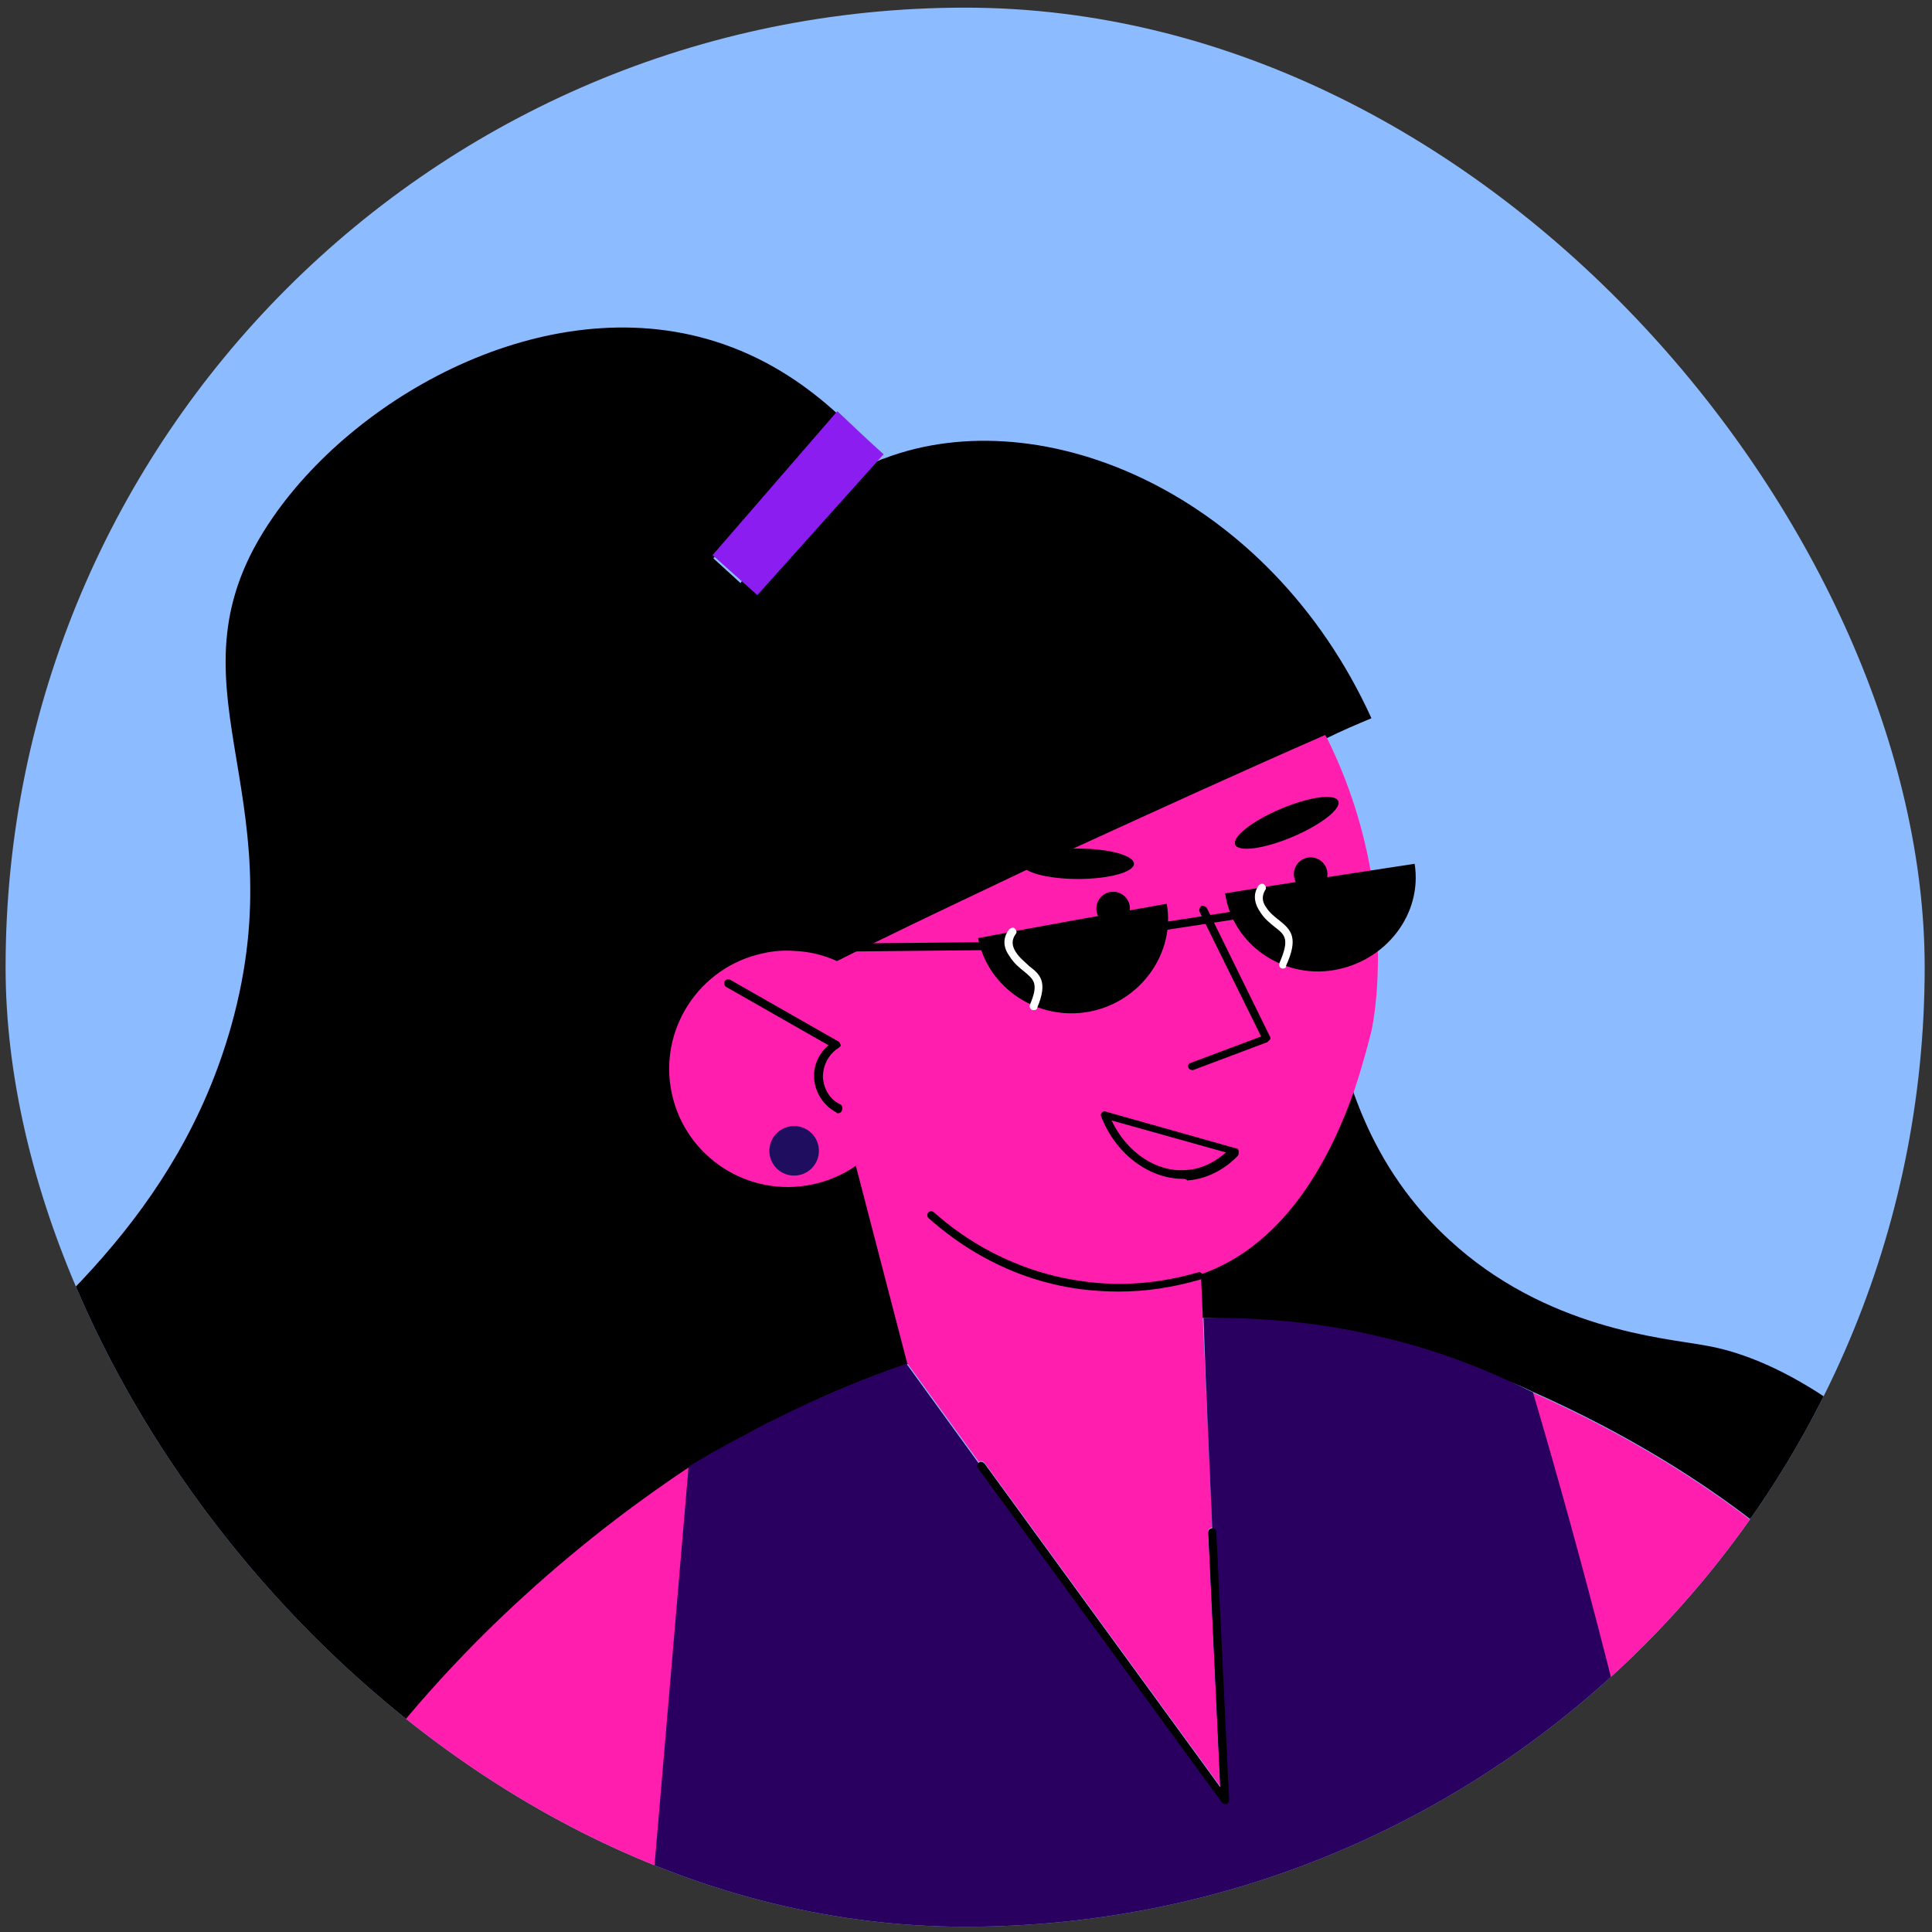 <svg width="200" height="200" viewBox="0 0 200 200" fill="none" xmlns="http://www.w3.org/2000/svg">
<rect x="0" y="0" width="200" height="200" fill="#333333" stroke="none"/>
<g clip-path="url(#clip0_3_12903)">
<rect x="0.579" y="0.792" width="198.663" height="198.663" rx="99.332" fill="#8DBBFF"/>
<path d="M316.382 115.162C315.968 114.913 315.472 114.83 315.058 114.748L317.707 112.761C318.865 111.933 319.528 110.609 319.528 109.202C319.528 108.374 319.279 107.546 318.783 106.801C317.872 105.477 316.382 104.897 314.975 104.98L316.134 104.152C318.038 102.745 318.452 100.096 317.21 98.192C315.886 96.288 313.319 95.792 311.416 97.199L310.836 97.613C311.664 96.206 311.664 94.302 310.753 92.895C309.429 90.991 306.863 90.494 304.959 91.901L282.113 108.539L273.007 109.698L280.706 101.338C282.278 99.6 282.196 96.868 280.623 95.295C280.292 94.964 279.961 94.716 279.547 94.55C277.974 93.805 275.987 94.136 274.746 95.461C270.69 98.689 265.144 103.738 260.094 111.354C253.886 120.79 246.105 149.017 242.96 157.378C230.46 190.985 226.073 193.468 223.259 193.716C222.928 193.716 222.597 193.716 222.265 193.716C222.265 193.716 222.265 193.716 222.183 193.716C214.319 192.64 194.618 167.559 181.457 157.543C176.407 153.653 168.875 148.686 158.61 144.133C163.825 161.847 168.792 180.886 173.096 201.249C173.924 205.305 174.752 209.278 175.58 213.252C178.973 220.288 183.526 226.413 188.989 231.297C189.983 232.207 191.059 233.035 192.135 233.863C197.515 237.919 203.558 240.733 209.932 242.141C211.173 242.389 212.332 242.637 213.574 242.803C216.885 243.217 220.113 243.299 223.093 242.968C235.592 241.809 244.615 235.353 247.429 233.283C247.429 233.283 268.041 220.95 283.023 165.572C284.017 162.013 284.844 158.288 284.844 158.288C285.341 156.219 285.672 154.894 285.672 154.894C286.5 151.169 287.245 147.279 287.907 143.14C288.238 141.153 288.487 139.332 288.735 137.428C290.39 136.766 292.791 135.773 295.605 134.614C308.105 129.647 312.823 126.005 316.962 122.777C318.783 121.37 319.114 118.638 317.789 116.734C317.458 115.824 316.962 115.41 316.382 115.162Z" fill="#FF1EAD"/>
<path d="M71.362 151.748C69.541 173.104 67.72 194.377 65.899 215.734C58.449 234.607 50.834 253.645 42.887 272.849V272.601C42.887 271.939 42.308 271.359 41.645 271.359C40.983 271.359 40.404 271.939 40.404 272.601V278.809C36.099 289.074 31.795 299.421 27.408 309.768C26.497 311.837 25.669 313.907 24.759 315.976C20.703 325.495 16.647 334.932 12.508 344.285C12.508 344.368 12.591 353.225 12.591 353.225V354.301C12.591 356.95 10.687 358.937 8.204 358.854C7.624 358.854 7.045 358.689 6.548 358.44C6.383 358.357 6.3 358.275 6.134 358.275C4.975 357.612 4.065 356.371 3.817 354.964C3.734 356.205 3.237 357.199 2.409 357.944C1.664 358.689 0.588 359.102 -0.571 359.102C-2.64 359.02 -4.378 357.364 -4.875 355.212C-4.875 355.129 -4.958 355.046 -4.958 354.881C-4.958 354.964 -4.958 355.046 -4.958 355.129C-5.289 357.199 -6.944 358.771 -8.931 358.771C-9.014 358.771 -9.097 358.771 -9.262 358.771C-10.669 358.689 -11.911 357.944 -12.739 356.785C-13.235 356.122 -13.566 355.378 -13.649 354.55C-13.649 354.467 -13.649 354.384 -13.732 354.219C-13.732 354.301 -13.815 354.467 -13.815 354.55C-13.98 355.046 -14.229 355.46 -14.477 355.874C-15.388 357.033 -16.795 357.695 -18.285 357.447C-19.03 357.364 -19.775 357.033 -20.354 356.536C-21.016 356.04 -21.513 355.378 -21.844 354.633C-22.175 353.888 -22.424 352.977 -22.341 352.066V351.735L-22.093 348.59L-21.927 346.272L-21.761 343.458L-21.679 342.63C-21.844 342.713 -21.927 342.878 -22.093 342.961C-22.258 343.044 -22.341 343.209 -22.506 343.375C-22.755 343.623 -23.003 343.872 -23.251 344.12C-23.5 344.368 -23.748 344.617 -23.996 344.865C-23.996 344.865 -23.996 344.865 -24.079 344.948C-24.245 345.196 -24.493 345.362 -24.659 345.61C-24.99 345.941 -25.321 346.355 -25.569 346.769C-25.735 347.017 -25.983 347.265 -26.148 347.514C-26.893 348.507 -27.639 349.583 -28.301 350.659C-28.549 350.99 -28.715 351.404 -28.963 351.735C-29.128 351.984 -29.294 352.232 -29.377 352.48C-29.542 352.729 -29.625 352.977 -29.791 353.225C-29.873 353.391 -29.956 353.556 -30.039 353.722C-30.205 353.97 -30.287 354.219 -30.453 354.55C-30.701 355.046 -30.95 355.626 -31.198 356.123C-31.281 356.371 -31.446 356.619 -31.529 356.867C-31.695 357.281 -31.86 357.612 -32.026 358.026C-33.019 358.192 -34.012 357.944 -34.923 357.447C-37.158 356.205 -37.903 353.308 -36.661 351.156L-25.9 332.531C-24.079 327.234 -22.258 321.77 -20.271 316.141C-10.835 288.991 0.588 258.777 14.081 226.412C21.945 207.622 31.712 185.189 53.979 164.826C60.932 158.866 67.141 154.479 71.362 151.748Z" fill="#FF1EAD"/>
<path d="M222.181 193.633C214.317 192.556 194.616 167.475 181.455 157.459C176.406 153.569 168.873 148.602 158.609 144.049C157.781 143.636 156.788 143.222 155.877 142.891C155.877 142.891 155.877 142.891 155.794 142.891C151.656 141.152 146.523 139.497 140.729 138.255C134.604 136.931 129.14 136.517 124.505 136.434C123.677 136.434 122.849 136.434 122.022 136.434H121.608C111.261 136.517 101.99 138.421 93.878 141.235C89.656 142.642 85.766 144.298 82.206 146.036C81.296 146.45 80.385 146.947 79.475 147.361C78.73 147.774 77.902 148.188 77.157 148.602C76.329 149.016 75.584 149.43 74.839 149.844C73.597 150.506 72.439 151.251 71.28 151.913C67.058 154.728 60.933 159.115 54.228 165.24C31.961 185.52 22.193 208.036 14.329 226.826C0.837 259.191 -10.504 289.405 -20.023 316.556C-23.417 316.224 -26.314 315.148 -28.797 312.582C-37.489 303.974 -28.797 292.633 -36.164 279.803C-47.091 260.93 -80.863 271.029 -86.409 256.791C-90.466 246.361 -77.47 228.813 -63.729 220.369C-48.167 210.767 -34.674 214.989 -28.963 205.056C-24.824 197.854 -29.956 192.225 -30.37 182.209C-31.694 151.582 13.005 144.96 23.931 106.221C30.885 81.471 16.316 70.792 28.236 53.575C37.258 40.496 57.373 29.57 74.839 35.612C79.888 37.351 83.779 40.165 86.759 42.897C82.454 47.863 78.15 52.83 73.846 57.797L76.66 60.362C80.137 54.816 84.855 50.264 90.732 47.781C90.98 47.698 91.229 47.532 91.56 47.449C107.95 41.241 131.375 51.092 141.971 74.352C140.398 75.014 138.825 75.676 137.335 76.421C137.335 76.504 137.418 76.587 137.418 76.669C137.915 78.739 138.163 80.808 138.246 82.96C138.246 83.374 138.246 83.788 138.246 84.202C138.246 86.437 138.163 88.672 138.08 91.073C137.915 94.218 137.749 97.446 137.915 100.757C138.08 104.813 138.66 109.035 140.232 113.422C140.895 115.243 141.722 117.147 142.716 118.968C145.53 124.183 148.924 127.329 150 128.322C160.016 137.593 172.267 138.503 176.323 139.248C193.292 141.98 215.476 167.061 222.181 193.633Z" fill="black"/>
<path d="M86.678 42.566C82.373 47.533 78.069 52.5 73.765 57.466L78.4 61.605L91.313 47.202L91.479 47.036C89.823 45.546 88.251 44.056 86.678 42.566Z" fill="#8C1DF1"/>
<path d="M141.89 90.163C141.145 85.941 139.737 81.14 137.337 76.339C137.254 76.256 137.254 76.174 137.171 76.091C128.645 79.816 119.954 83.789 111.097 87.845C110.186 88.259 109.276 88.673 108.365 89.087C107.703 89.418 107.041 89.749 106.379 89.997C100.998 92.563 95.7 95.047 90.486 97.613C89.906 97.861 89.327 98.192 88.747 98.441C88.085 98.772 87.423 99.103 86.761 99.434C84.112 100.758 81.546 102 78.897 103.324C78.566 103.49 78.317 103.655 77.986 103.738C77.572 103.986 77.159 104.152 76.745 104.4C76.91 104.897 77.076 105.394 77.324 105.89C77.903 107.38 78.566 108.705 78.566 108.705C78.566 108.705 80.221 111.767 82.787 114.499C82.953 114.665 84.939 116.568 88.168 119.052L88.251 119.135H88.168L88.582 120.625L93.879 140.988V141.07L101.329 151.335C101.495 151.169 101.743 151.252 101.909 151.417L126.328 184.942L125.086 158.536C125.086 158.288 125.252 158.122 125.5 158.122L124.507 136.269L124.341 132.379V131.965C124.341 131.965 124.424 131.965 124.424 131.882C133.281 128.737 137.834 119.548 140.151 113.009C141.145 110.029 141.724 107.711 141.972 106.718C141.972 106.718 142.717 103.49 142.635 98.441C142.635 96.206 142.469 93.308 141.89 90.163Z" fill="#FF1EAD"/>
<path d="M115.815 133.702C114.49 133.702 113.166 133.62 111.841 133.454C104.474 132.461 99.259 128.901 96.114 126.087C95.948 125.921 95.948 125.673 96.114 125.507C96.279 125.342 96.528 125.342 96.693 125.507C99.756 128.239 104.888 131.633 112.007 132.626C115.98 133.206 120.036 132.875 124.01 131.716C124.258 131.633 124.423 131.798 124.506 131.964C124.589 132.212 124.423 132.378 124.258 132.461C121.361 133.288 118.629 133.702 115.815 133.702Z" fill="black"/>
<path d="M123.43 110.774C123.265 110.774 123.099 110.691 123.016 110.525C122.934 110.277 123.016 110.111 123.265 110.029L130.549 107.297L124.175 94.384C124.093 94.218 124.175 93.97 124.341 93.804C124.506 93.722 124.755 93.804 124.92 93.97L131.46 107.297C131.542 107.38 131.542 107.545 131.46 107.628C131.377 107.711 131.294 107.794 131.211 107.876L123.513 110.774C123.596 110.774 123.513 110.774 123.43 110.774Z" fill="black"/>
<path d="M122.435 122.032C118.958 122.032 115.482 119.466 113.992 115.575C113.909 115.41 113.992 115.244 114.075 115.161C114.157 115.079 114.323 114.996 114.488 115.079L127.981 118.886C128.147 118.886 128.229 119.052 128.229 119.218C128.229 119.383 128.229 119.549 128.147 119.631C127.319 120.542 125.415 122.032 122.932 122.197C122.683 122.032 122.601 122.032 122.435 122.032ZM115.068 115.989C116.641 119.3 119.703 121.37 122.766 121.121C124.587 121.039 126.077 120.045 126.905 119.3L115.068 115.989Z" fill="black"/>
<path d="M133.815 86.628C136.762 85.38 138.876 83.721 138.538 82.921C138.199 82.121 135.535 82.484 132.588 83.731C129.641 84.979 127.527 86.639 127.866 87.439C128.204 88.239 130.868 87.876 133.815 86.628Z" fill="black"/>
<path d="M111.592 90.991C114.792 90.991 117.387 90.287 117.387 89.418C117.387 88.549 114.792 87.845 111.592 87.845C108.392 87.845 105.798 88.549 105.798 89.418C105.798 90.287 108.392 90.991 111.592 90.991Z" fill="black"/>
<path d="M115.232 95.791C116.192 95.791 116.971 95.013 116.971 94.053C116.971 93.093 116.192 92.314 115.232 92.314C114.272 92.314 113.494 93.093 113.494 94.053C113.494 95.013 114.272 95.791 115.232 95.791Z" fill="black"/>
<path d="M135.678 92.231C136.638 92.231 137.417 91.453 137.417 90.493C137.417 89.533 136.638 88.755 135.678 88.755C134.718 88.755 133.94 89.533 133.94 90.493C133.94 91.453 134.718 92.231 135.678 92.231Z" fill="black"/>
<path d="M120.782 93.556C121.693 98.688 118.051 103.738 112.753 104.731C107.373 105.724 102.24 102.248 101.247 97.115C107.704 95.874 114.243 94.715 120.782 93.556Z" fill="black"/>
<path d="M146.443 89.418C147.27 94.632 143.463 99.516 138.082 100.427C132.702 101.337 127.57 97.695 126.825 92.48C133.364 91.404 139.903 90.411 146.443 89.418Z" fill="black"/>
<path d="M107.041 104.566C106.958 104.566 106.958 104.566 106.876 104.566C106.627 104.483 106.545 104.235 106.627 103.987C107.538 101.835 107.041 101.421 106.048 100.593C105.551 100.179 104.972 99.765 104.475 98.937C103.813 98.027 103.813 97.034 104.475 96.206C104.641 96.04 104.889 95.957 105.055 96.123C105.22 96.288 105.303 96.537 105.137 96.702C104.724 97.282 104.724 97.861 105.137 98.523C105.551 99.186 106.131 99.6 106.545 100.013C107.621 100.841 108.531 101.586 107.372 104.318C107.372 104.483 107.207 104.566 107.041 104.566Z" fill="white"/>
<path d="M132.867 100.262C132.784 100.262 132.784 100.262 132.702 100.262C132.453 100.179 132.371 99.931 132.453 99.682C133.529 97.199 133.033 96.785 131.957 95.957C131.46 95.543 130.881 95.13 130.384 94.302C129.639 93.143 129.887 92.232 130.301 91.653C130.467 91.487 130.715 91.405 130.881 91.57C131.046 91.736 131.129 91.984 130.963 92.15C130.632 92.729 130.632 93.308 131.046 93.888C131.46 94.55 132.039 94.964 132.453 95.295C133.695 96.288 134.44 97.116 133.116 100.013C133.198 100.096 133.033 100.262 132.867 100.262Z" fill="white"/>
<path d="M117.885 96.702C117.72 96.702 117.471 96.536 117.471 96.371C117.471 96.122 117.554 95.957 117.802 95.874L129.06 94.136C129.308 94.136 129.474 94.219 129.557 94.467C129.557 94.715 129.474 94.881 129.225 94.963L117.885 96.702Z" fill="black"/>
<path d="M68.633 98.689C68.385 98.689 68.219 98.523 68.219 98.275C68.219 98.026 68.385 97.861 68.633 97.861L102.24 97.53C102.489 97.53 102.654 97.695 102.654 97.944C102.654 98.192 102.489 98.358 102.24 98.358L68.633 98.689Z" fill="black"/>
<path d="M93.547 108.042C92.885 105.062 91.229 102.579 88.995 100.923C87.091 99.433 84.69 98.522 82.207 98.44C81.131 98.357 80.055 98.44 78.978 98.688C72.356 100.095 68.135 106.635 69.542 113.174C70.949 119.796 77.489 124.018 84.111 122.61C90.816 121.203 94.954 114.664 93.547 108.042Z" fill="#FF1EAD"/>
<path d="M86.76 115.244C86.678 115.244 86.595 115.244 86.595 115.162C85.27 114.499 84.36 113.092 84.277 111.602C84.194 110.278 84.774 109.036 85.767 108.208L75.172 102.166C75.006 102.083 74.923 101.835 75.006 101.586C75.089 101.421 75.337 101.338 75.585 101.421L86.76 107.794C86.926 107.877 86.926 107.96 87.009 108.126C87.091 108.291 86.926 108.374 86.843 108.457C85.767 109.119 85.188 110.278 85.188 111.519C85.27 112.761 85.933 113.837 87.009 114.334C87.174 114.417 87.257 114.665 87.174 114.913C87.091 115.162 86.926 115.244 86.76 115.244Z" fill="black"/>
<path d="M82.208 121.7C83.625 121.7 84.774 120.551 84.774 119.134C84.774 117.717 83.625 116.568 82.208 116.568C80.79 116.568 79.642 117.717 79.642 119.134C79.642 120.551 80.79 121.7 82.208 121.7Z" fill="#1F0D60"/>
<path d="M185.678 277.733C181.042 278.147 176.407 278.644 171.772 279.058C150.498 281.127 129.224 283.114 107.951 285.183C107.123 285.266 106.295 285.349 105.468 285.431C103.398 285.597 101.329 285.845 99.259 286.011C97.852 286.176 96.528 286.259 95.121 286.425C90.982 286.839 86.76 287.253 82.621 287.666C78.648 288.08 74.675 288.411 70.701 288.825C67.308 289.156 63.914 289.488 60.52 289.819L60.934 283.279L65.156 223.101L65.818 215.817C67.639 194.46 69.46 173.187 71.281 151.83C72.357 151.168 73.599 150.423 74.84 149.761C75.585 149.347 76.33 148.933 77.158 148.519C77.903 148.105 78.648 147.692 79.476 147.278C80.386 146.864 81.297 146.367 82.207 145.953C85.767 144.215 89.657 142.642 93.879 141.152V141.235L101.329 151.499C101.494 151.334 101.743 151.416 101.908 151.582L126.327 185.106L125.086 158.701C125.086 158.452 125.251 158.287 125.499 158.287C125.168 151.003 124.837 143.718 124.589 136.434C131.873 136.351 137.585 137.179 141.641 138.089C142.634 138.338 143.462 138.503 143.793 138.586C150.167 140.159 155.133 142.394 158.693 144.132C163.908 161.846 168.874 180.885 173.179 201.248C174.006 205.304 174.834 209.277 175.662 213.25C178.642 228.481 181.125 243.215 183.112 257.37C184.022 264.158 184.933 271.028 185.678 277.733Z" fill="#290060"/>
<path d="M127.24 186.348C127.24 186.514 127.157 186.679 126.991 186.762C126.909 186.762 126.909 186.762 126.826 186.762C126.66 186.762 126.578 186.679 126.495 186.596L101.248 151.996C101.082 151.83 101.165 151.582 101.331 151.416C101.496 151.251 101.745 151.334 101.91 151.499L126.329 185.024L125.088 158.618C125.088 158.37 125.253 158.204 125.501 158.204C125.75 158.204 125.915 158.37 125.915 158.618L127.24 186.348Z" fill="black"/>
</g>
<defs>
<clipPath id="clip0_3_12903">
<rect x="0.579" y="0.792" width="198.663" height="198.663" rx="99.332" fill="white"/>
</clipPath>
</defs>
</svg>
